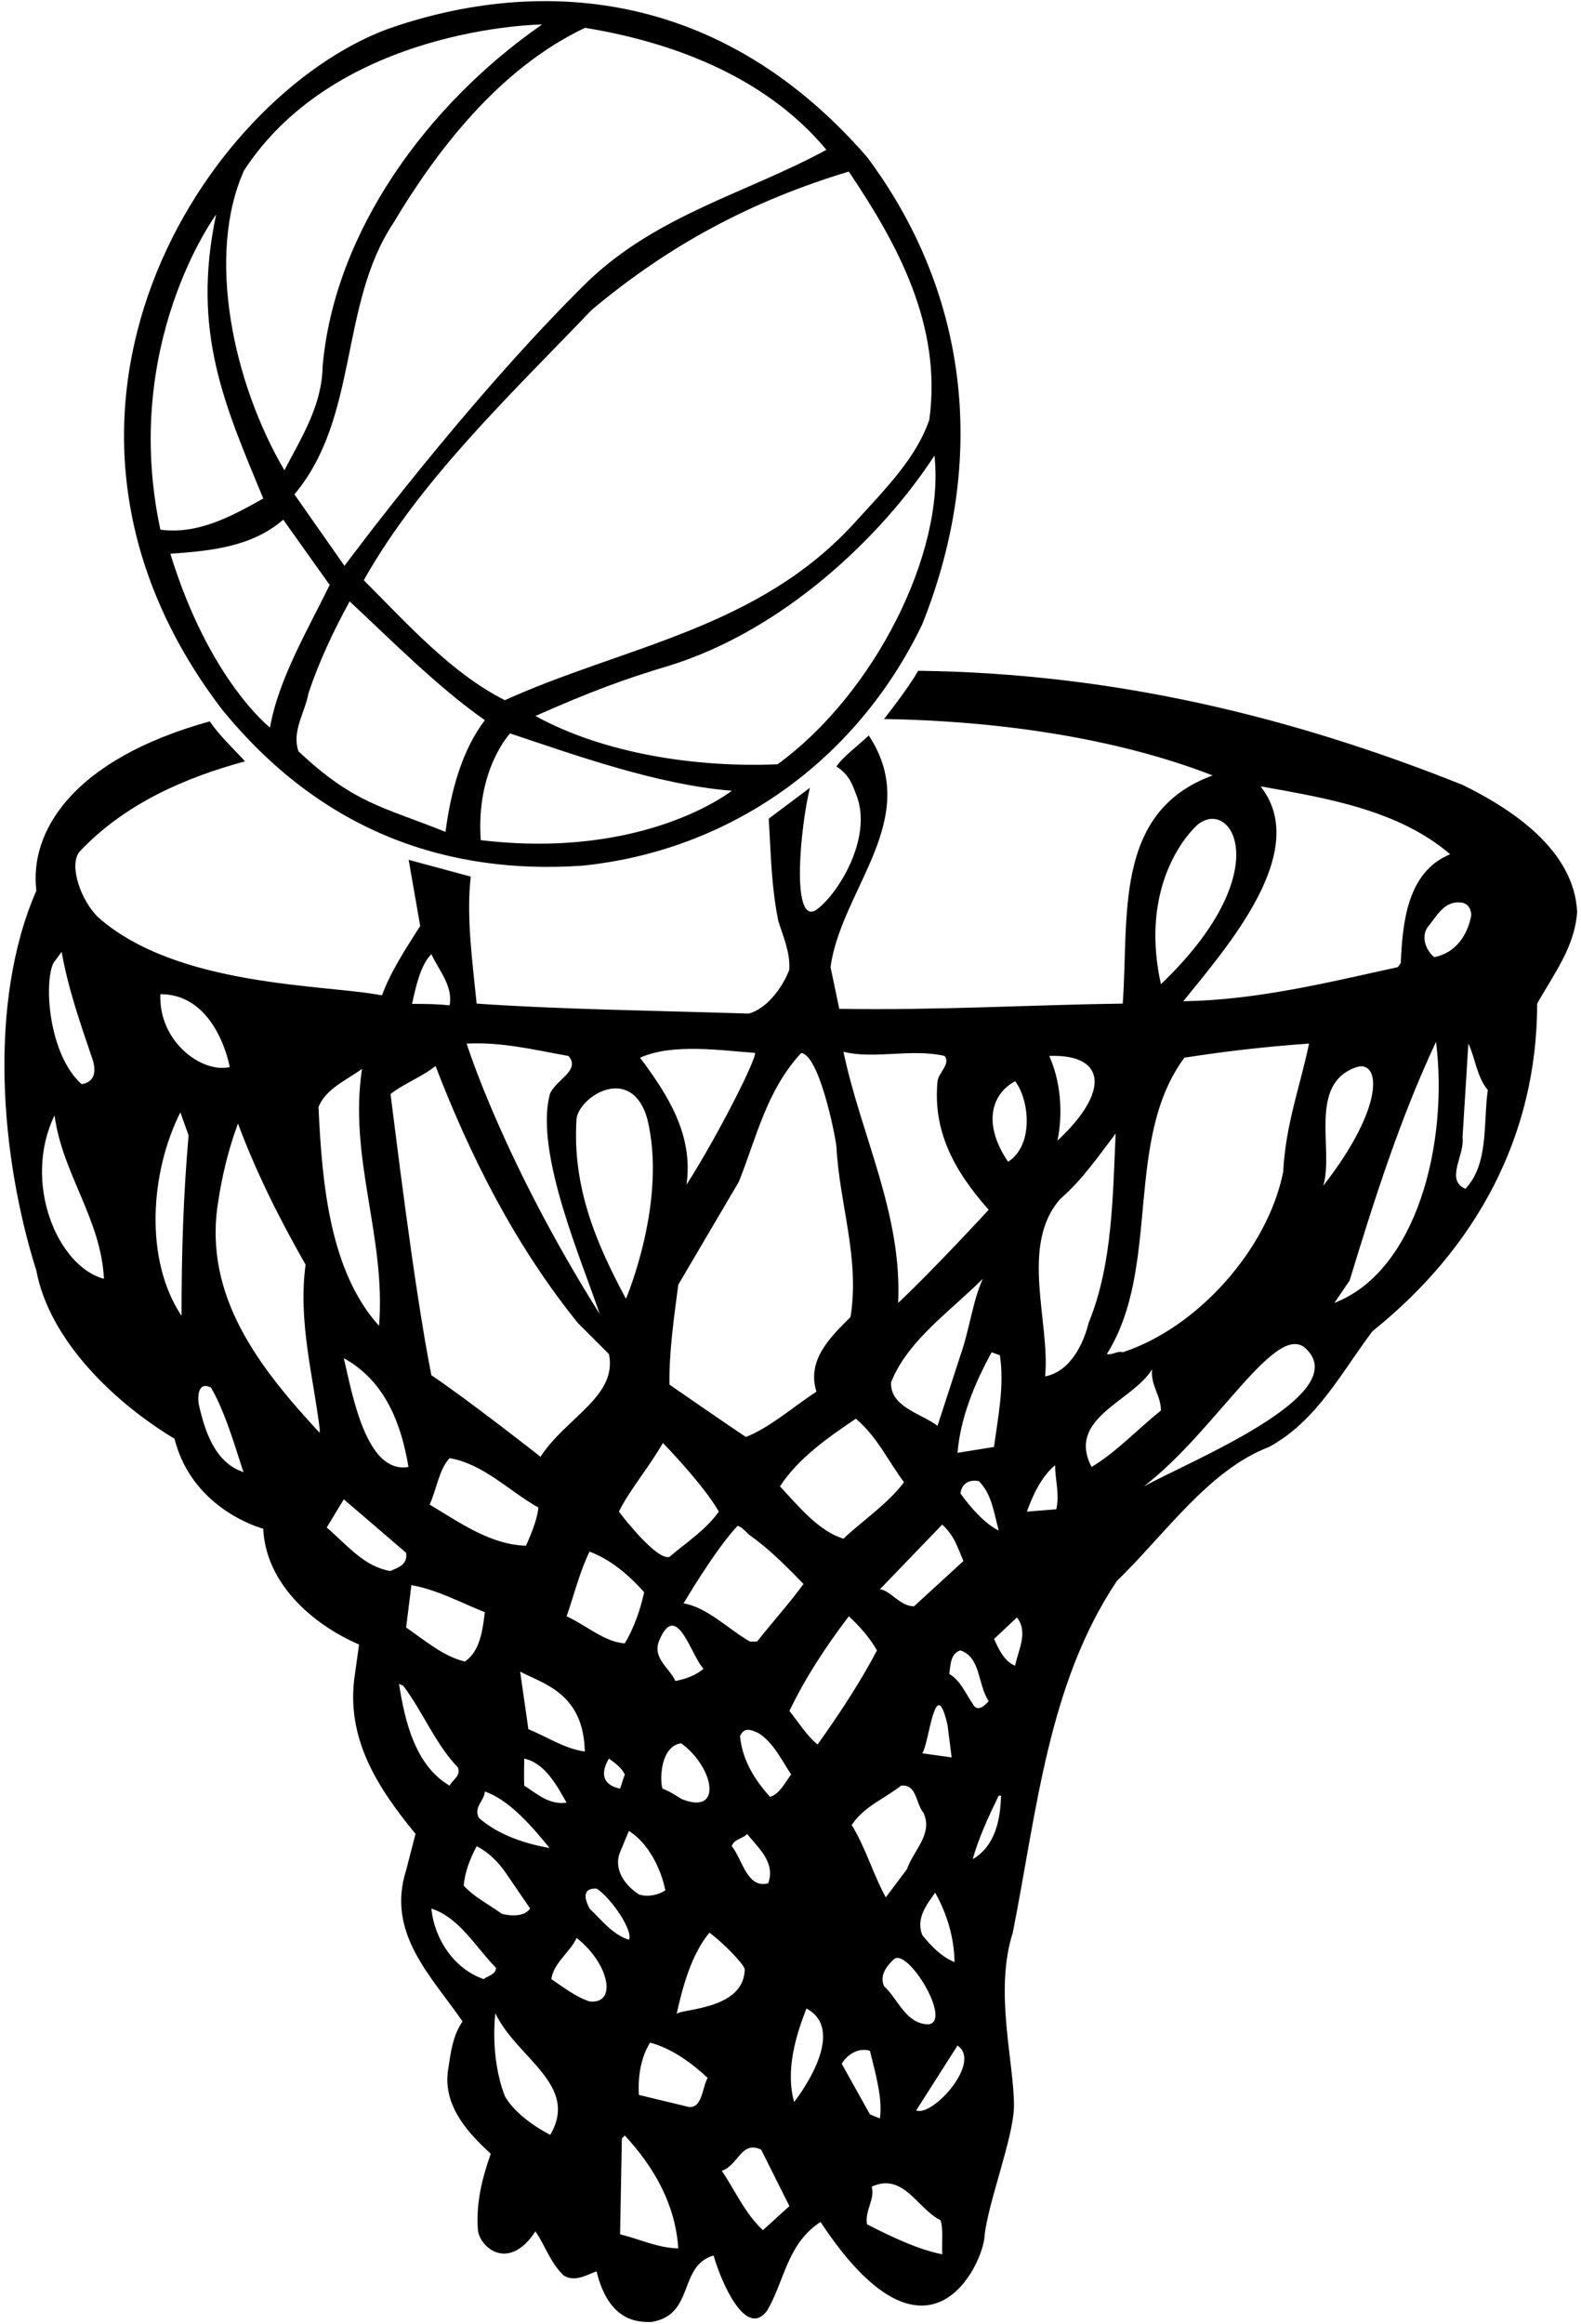 <?xml version="1.0" encoding="UTF-8"?>
<svg xmlns="http://www.w3.org/2000/svg" xmlns:xlink="http://www.w3.org/1999/xlink" width="426pt" height="626pt" viewBox="0 0 426 626" version="1.1">
<g id="surface1">
<path style=" stroke:none;fill-rule:nonzero;fill:rgb(0%,0%,0%);fill-opacity:1;" d="M 156.797 233.211 C 196.254 229.254 230.59 205.41 248.496 168.188 C 266.801 122.332 260.066 77.715 233.656 42.34 C 191.926 -5.707 141.348 -5.18 104.395 7.832 C 55.465 26.105 -0.617 111.242 59.52 190.73 C 87.145 224.895 121.598 235.59 156.797 233.211 Z M 80.438 202.402 C 78.535 197.016 82.18 191.945 83.129 186.719 C 85.98 178.164 89.941 169.77 94.219 162.008 C 105.941 172.938 117.82 184.977 130.648 194.008 C 124.473 202.086 121.465 213.172 120.039 224.102 C 103.383 217.371 95.461 216.578 80.438 202.402 Z M 129.539 226.32 C 128.199 207.34 137.438 197.57 137.438 197.57 C 154.863 203.379 177.219 211.43 197.18 213.016 C 197.18 213.016 173.871 231.629 129.539 226.32 Z M 209.512 205.887 C 187.137 206.84 162.449 202.871 144.273 192.871 C 159.613 186.09 168.324 182.922 180.203 179.355 C 211.094 169.852 237.625 144.508 251.789 122.727 C 254.652 148.863 235.645 186.879 209.512 205.887 Z M 228.699 46.219 C 241.848 65.703 253.887 87.719 250.402 113.062 C 246.914 123.359 238.52 131.754 230.602 140.465 C 204.465 169.453 168.191 174.047 136.035 188.621 C 121.621 181.336 109.898 168.188 98.02 156.309 C 113.066 129.535 137.305 106.57 159.48 83.441 C 180.863 65.543 203.039 53.98 228.699 46.219 Z M 157.633 7.492 C 179.414 11.055 205.551 19.77 222.68 40.355 C 201.453 51.922 177.219 57.781 158.371 75.84 C 125.82 107.812 92.82 152.43 92.82 152.43 L 79.328 133.18 C 96.754 112.43 91.367 82.176 105.941 60.156 C 117.504 40.832 134.27 18.578 157.633 7.492 Z M 65.762 45.902 C 91.105 7.098 146.066 6.594 146.066 6.594 C 115.023 28.133 90.102 62.535 86.934 98.648 C 86.773 109.262 81.23 117.816 76.637 126.688 C 62.855 103.242 55.465 68.871 65.762 45.902 Z M 58.238 57.785 C 51.504 89.465 60.613 109.266 70.934 134.289 C 63.016 138.723 53.512 144.109 43.215 142.684 C 32.496 92.633 58.238 57.785 58.238 57.785 Z M 76.32 139.992 L 88.832 157.574 C 83.129 169.297 74.977 183 72.758 195.988 C 72.758 195.988 56.391 183.316 45.906 149.18 C 56.996 148.387 67.922 147.277 76.32 139.992 "/>
<path style=" stroke:none;fill-rule:nonzero;fill:rgb(0%,0%,0%);fill-opacity:1;" d="M 394.07 211.43 C 348.449 193.215 300.297 181.336 247.391 180.699 C 244.855 185.293 238.203 193.688 238.203 193.688 C 268.141 194.164 300.297 198.598 326.75 208.895 C 299.82 218.715 304.258 247.227 302.516 270.355 C 278.438 270.672 251.484 272.23 226.141 271.758 L 223.789 260.535 C 226.641 239.465 248.816 220.461 234.086 198.125 C 231.074 200.977 226.801 204.145 225.375 206.52 C 228.859 208.578 229.84 211.828 230.602 213.805 C 235.645 225.82 225.086 241.926 219.539 245.355 C 213.203 248.262 215.688 222.68 218.223 212.223 L 207.133 220.539 C 207.766 230.676 207.789 238.359 209.691 248.02 C 210.961 252.141 212.941 256.445 212.68 261.195 C 211.355 264.891 207.316 271.465 201.773 273.047 C 177.219 272.254 151.242 271.938 128.434 270.355 C 127.324 259.266 125.582 246.91 126.848 236.141 L 110.113 231.629 L 113.227 249.445 C 109.266 255.621 105.148 261.961 102.93 268.137 C 87.543 265.156 47.941 265.949 26.559 247.203 C 21.805 242.715 18.375 232.949 21.512 229.328 C 33.711 216.496 49.707 209.527 66.023 205.094 C 62.855 201.609 59.211 198.281 56.52 194.324 C 19.164 204.699 7.891 224.262 9.793 239.941 C -3.355 270.035 0.129 311.695 9.793 342.27 C 13.277 360.961 30.699 377.75 47.016 387.57 C 51.902 406.926 70.934 411.805 70.934 411.805 C 71.566 426.535 84.238 437.625 96.754 443.012 L 95.645 450.93 C 92.953 468.195 101.82 481.66 111.961 494.016 L 109.426 503.836 C 104.039 520.785 116.234 532.348 124.633 544.543 C 122.098 548.188 121.465 552.625 120.828 557.059 C 119.086 566.562 125.422 574.008 132.234 580.184 C 130.016 586.52 128.273 593.016 128.75 600.461 C 128.988 605.188 136.91 612.316 144.273 601.094 C 146.809 604.738 148.234 609.488 151.875 612.973 C 154.887 614.875 158.055 612.816 160.746 611.863 C 164.102 625.781 172.285 625.516 175.453 625.516 C 187.336 623.668 182.605 610.441 192.27 607.59 C 194.461 615.219 201.062 630.004 206.684 622.477 C 211.434 614.398 212.066 604.422 221.098 598.559 C 250.164 642.676 264.949 609.676 265.289 602.359 C 266.137 593.574 273.172 575.586 273.211 567.355 C 273.266 555.555 267.824 536.465 272.895 520.629 C 279.387 487.84 282.398 453.621 300.93 425.902 C 313.602 413.707 325.641 395.965 341.957 389.789 C 354.945 382.66 361.438 369.672 369.836 358.582 C 397.715 336.25 414.188 305.996 414.188 270.355 C 418.621 262.434 424.324 255.148 424.957 245.645 C 424.164 229.012 407.375 217.926 394.07 211.43 Z M 393.277 243.109 C 395.336 243.109 396.285 244.535 396.445 246.438 C 395.496 251.98 392.168 256.73 386.465 257.84 C 384.406 256.258 382.824 252.613 384.566 249.922 C 386.941 247.07 389 242.793 393.277 243.109 Z M 390.742 230.121 C 379.18 234.871 377.914 248.496 377.438 259.426 L 376.645 260.535 C 357.797 264.652 338.789 269.402 318.828 269.723 C 330.711 254.988 353.391 229.254 339.66 211.828 C 357.352 214.996 376.785 218.156 390.742 230.121 Z M 322.633 222.199 C 331.871 214.602 344.547 234.797 312.812 265.129 C 307.719 242.188 316.77 227.746 322.633 222.199 Z M 319.145 284.926 C 330.234 283.184 341.324 281.918 352.727 281.125 C 350.352 292.531 346.391 302.984 345.758 315.656 C 341.641 336.406 322.789 357.633 302.516 364.285 C 300.93 363.812 299.98 365.078 298.238 364.762 C 312.969 341.316 302.672 307.102 319.145 284.926 Z M 284.934 307.262 C 286.516 299.66 285.723 291.105 282.715 284.453 C 298.215 283.898 299.004 294.195 284.934 307.262 Z M 130.648 434.297 C 130.016 439.211 129.383 444.754 125.266 447.605 C 119.402 446.18 114.492 441.902 109.426 438.418 L 110.852 427.012 C 117.98 428.277 124.156 431.766 130.648 434.297 Z M 115.762 405.312 C 117.66 401.191 118.297 395.809 121.145 392.797 C 130.336 394.383 137.145 401.668 145.066 406.105 C 144.746 409.43 143.164 413.074 141.738 416.398 C 132.074 416.082 123.996 410.223 115.762 405.312 Z M 128.434 497.344 C 131.602 498.926 134.293 501.617 136.352 504.629 L 142.848 514.133 C 141.262 516.352 137.777 516.191 135.242 515.559 C 131.758 513.023 127.801 511.121 124.949 507.953 C 125.266 504.152 126.691 500.668 128.434 497.344 Z M 129.066 489.738 C 127.48 486.887 130.492 485.145 130.648 482.609 C 137.145 484.828 143.32 491.957 148.074 497.816 C 141.578 496.707 134.293 494.332 129.066 489.738 Z M 141.262 481.027 C 141.133 479.262 141.262 473.738 141.262 473.738 C 146.965 475.008 150.133 481.184 152.668 485.621 C 147.914 486.254 144.746 483.242 141.262 481.027 Z M 142.371 465.82 L 140.152 450.297 C 146.332 453.621 157.238 456.027 157.578 471.84 C 152.035 471.047 147.441 467.879 142.371 465.82 Z M 152.668 435.406 C 154.727 429.547 156.152 423.527 158.848 417.984 C 164.391 420.043 169.141 424.004 173.578 428.914 C 172.469 433.824 170.883 438.418 168.352 442.695 C 162.965 442.379 157.895 437.785 152.668 435.406 Z M 180.387 419.41 C 177.039 420.387 168.191 409.113 166.766 407.211 C 169.461 401.668 175.188 394.781 178.621 388.707 C 178.621 388.707 189.445 399.797 193.695 407.211 C 190.051 412.281 184.98 415.449 180.387 419.41 Z M 189.574 449.504 C 187.676 451.246 184.664 452.355 181.973 452.832 C 180.387 449.188 175.32 446.496 177.855 441.426 C 182.445 431.129 186.406 446.496 189.574 449.504 Z M 164.074 473.738 C 165.816 475.008 167.398 476.117 168.352 478.016 C 167.875 479.285 167.559 480.551 167.082 481.82 C 165.34 481.504 160.406 480.051 164.074 473.738 Z M 167.082 498.926 L 169.461 493.223 C 174.527 496.391 178.012 503.043 179.277 509.223 C 177.379 510.488 174.527 511.121 172.152 510.328 C 168.508 507.953 165.184 503.68 167.082 498.926 Z M 178.488 481.82 C 177.695 479.125 178.094 470.285 183.555 469.621 C 192.352 476.094 194.727 488.766 184.188 484.828 C 183.371 484.672 180.996 482.691 178.488 481.82 Z M 184.188 431.922 C 184.188 431.922 192.742 417.352 198.762 411.016 C 199.715 411.328 200.348 411.965 201.773 413.391 C 207 417.031 211.75 421.785 216.504 426.695 C 212.703 431.922 208.109 436.992 203.988 442.219 L 202.09 442.219 C 196.227 438.891 190.684 433.031 184.188 431.922 Z M 246.281 432.715 C 242.48 432.715 239.945 428.438 237.094 428.121 L 253.887 410.695 C 257.211 413.863 257.848 416.398 259.59 420.52 Z M 255.312 464.711 L 256.422 473.422 L 248.5 472.312 C 250.402 469.621 251.984 450.141 255.312 464.711 Z M 252.617 384.086 C 248.184 380.758 239.789 379.016 240.105 372.363 C 244.539 361.117 256.102 353.199 264.816 344.484 C 262.121 350.348 261.172 358.426 258.797 365.078 Z M 243.59 399.293 C 239.156 405.152 232.66 409.43 227.273 414.496 C 220.465 412.438 214.918 405.469 210.168 400.402 C 215.078 392.797 223.312 387.094 230.602 382.184 C 236.305 386.938 239.312 393.59 243.59 399.293 Z M 201.297 494.016 C 204.148 497.66 209.059 501.617 207 507.32 C 201.297 508.906 200.031 500.828 197.18 497.344 C 197.652 495.441 200.348 495.281 201.297 494.016 Z M 207.473 484.035 C 203.199 479.285 200.031 474.059 199.395 467.723 C 200.504 465.027 202.645 466.059 204.465 466.93 C 208.426 469.465 210.645 474.215 213.176 478.016 C 211.594 480.074 210.008 483.402 207.473 484.035 Z M 212.703 460.91 C 217.137 451.723 222.363 443.805 228.699 435.406 C 231.395 437.785 234.402 441.27 236.305 444.594 C 231.711 453.309 226.164 461.703 220.305 469.938 C 217.297 467.562 215.078 463.762 212.703 460.91 Z M 242.797 481.027 C 247.074 480.551 246.758 485.938 248.816 488.312 C 251.512 494.016 246.125 498.449 244.383 503.52 L 238.68 511.121 C 235.195 504.785 233.293 497.816 229.492 491.641 C 232.66 486.73 238.363 484.512 242.797 481.027 Z M 240.898 527.754 C 244.621 524.668 256.766 544.73 250.086 545.336 C 244.066 545.18 242.008 538.527 238.203 535.039 C 236.938 532.191 238.84 529.656 240.898 527.754 Z M 248.5 521.262 C 246.758 516.824 249.609 513.184 251.984 509.855 C 255.152 515.559 257.055 521.734 257.211 528.547 C 253.887 527.281 250.875 524.27 248.5 521.262 Z M 255.785 450.93 C 256.102 448.555 256.102 445.387 258.797 444.594 C 264.34 446.496 263.391 453.781 266.398 458.219 C 265.449 459.484 263.23 461.387 262.121 459.008 C 260.223 456.316 258.797 452.672 255.785 450.93 Z M 258.797 402.301 C 259.406 397.949 263.707 398.977 263.707 398.977 C 267.191 402.301 267.824 407.527 269.094 412.281 C 265.605 410.695 261.328 405.945 258.797 402.301 Z M 267.824 389.789 L 258.004 391.371 C 258.797 381.867 262.598 372.68 267.191 364.285 L 269.41 365.078 C 270.676 373.156 268.934 381.711 267.824 389.789 Z M 254.52 284.453 C 256.238 286.539 252.934 288.887 252.617 291.262 C 251.352 304.41 256.766 315.051 266.398 325.898 C 266.398 325.898 250.875 342.742 242.008 350.98 C 243.113 326.902 232.027 305.996 227.273 283.344 C 235.672 285.402 245.648 282.395 254.52 284.453 Z M 215.871 283.66 C 220.598 284.164 224.82 304.492 225.375 308.848 C 226.164 324.367 231.711 338.781 229.176 354.781 C 223.789 360.168 217.297 366.344 219.988 374.898 C 213.652 379.016 207.473 384.562 200.98 387.094 C 197.367 384.746 180.387 372.996 180.387 372.996 C 180.23 364.445 181.656 354.465 182.766 346.07 L 199.078 318.352 C 203.832 306.469 206.523 293.797 215.871 283.66 Z M 203.438 283.637 C 203.914 285.062 193.672 305.547 184.98 319.141 C 186.883 305.68 179.914 294.906 172.469 284.926 C 181.34 280.969 194.41 283.004 203.438 283.637 Z M 155.359 301.242 C 156.445 294.988 170.172 286.805 174.367 301.242 C 179.941 323.5 168.664 349.871 168.664 349.871 C 160.746 335.141 154.094 319.773 155.359 301.242 Z M 153.145 284.453 C 156.785 288.41 149.023 291.262 148.074 295.066 C 144.172 310.828 156.84 339.734 161.594 353.992 C 135.457 312.41 125.738 281.125 125.738 281.125 C 135.402 280.648 144.113 282.867 153.145 284.453 Z M 116.234 257.051 C 118.297 261.484 122.098 265.602 121.145 270.828 C 117.371 270.438 114.734 270.438 111.039 270.438 C 111.828 266.738 113.227 259.898 116.234 257.051 Z M 117.344 287.145 C 126.691 311.379 138.57 335.141 155.68 356.367 L 164.074 364.762 C 166.449 376.164 152.484 381.844 145.645 392.43 C 145.645 392.43 126.371 377.273 116.234 370.465 C 111.484 346.547 106.285 302.645 105.23 294.723 C 108.555 292.031 114.176 289.84 117.344 287.145 Z M 110.059 395.176 C 98.629 397.156 94.934 375.508 92.633 365.871 C 103.883 372.047 108.156 383.77 110.059 395.176 Z M 97.543 287.938 C 93.902 312.172 104.039 333.082 102.137 357.156 C 88.859 342.508 86.75 318.746 85.824 298.234 C 87.723 293.324 93.426 290.945 97.543 287.938 Z M 43.215 267.82 C 58.5 267.797 61.906 287.461 61.906 287.461 C 54.277 289.18 42.66 280.469 43.215 267.82 Z M 14.387 259.426 L 16.602 256.414 C 18.504 266.871 21.672 275.738 24.996 285.562 C 26.031 288.914 25.316 291.578 21.988 292.055 C 13.117 284.137 11.773 264.891 14.387 259.426 Z M 14.703 300.449 C 16.762 316.133 27.215 328.328 28.008 344.484 C 15.469 341.188 5.965 318.484 14.703 300.449 Z M 48.914 354.465 C 38.777 339.258 40.52 315.656 48.598 299.66 L 50.816 305.836 C 49.391 322.152 48.914 337.516 48.914 354.465 Z M 53.512 378.066 C 53.352 376.957 53.035 371.891 56.836 373.789 C 61.406 381.316 65.391 396.914 65.707 396.598 C 57.785 394.066 55.094 385.195 53.512 378.066 Z M 86.141 385.988 C 69.984 368.562 54.777 349.238 58.738 324.051 C 59.844 316.605 61.59 309.48 64.121 302.668 C 69.031 315.816 75.211 328.172 82.34 340.684 C 80.281 355.891 84.398 370.781 86.141 384.879 Z M 88.039 411.488 L 92.633 403.887 L 109.426 418.301 C 109.898 421.469 107.367 422.262 105.148 423.211 C 98.02 421.941 93.742 416.398 88.039 411.488 Z M 107.523 453.621 L 108.633 454.098 C 114.02 461.227 117.188 469.621 123.363 476.117 C 124.312 478.336 121.938 479.441 121.145 481.027 C 111.961 475.641 109.109 463.922 107.523 453.621 Z M 130.336 533.141 C 122.414 530.449 117.027 522.367 116.234 514.133 C 123.84 516.664 127.957 524.27 133.66 530.129 C 133.504 532.031 131.441 532.191 130.336 533.141 Z M 148.262 575.094 C 148.262 575.094 139.551 570.867 136.035 564.66 C 131.895 553.973 133.477 542.355 133.477 542.355 C 139.285 554.5 156.184 561.629 148.262 575.094 Z M 158.848 539.16 C 155.043 537.891 151.875 535.359 148.551 533.141 C 149.184 528.707 153.777 525.695 155.359 522.051 C 164.102 528.891 166.477 539.98 158.848 539.16 Z M 158.848 514.133 C 157.766 511.996 156.469 508.59 160.746 508.746 C 164.707 511.281 170.703 520.18 169.461 522.527 C 165.184 521.262 162.172 517.301 158.848 514.133 Z M 167.082 601.887 L 167.559 576.066 L 168.352 575.273 C 176.27 583.828 181.973 593.809 182.766 605.688 C 177.062 605.527 172.309 603.152 167.082 601.887 Z M 184.664 567.355 L 172.152 564.344 C 171.836 559.117 172.785 554.047 175.16 550.246 C 181.02 551.832 186.25 555.633 190.684 559.75 C 189.102 562.445 189.258 568.938 184.664 567.355 Z M 182.289 542.645 C 183.871 535.516 186.25 526.488 191.16 520.629 C 194.801 523.32 200.27 528.891 200.664 530.449 C 200.535 541.828 182.445 541.059 182.289 542.645 Z M 205.574 600.777 C 200.664 596.184 198.129 590.164 194.484 584.777 C 198.922 583.352 199.715 576.543 205.098 579.078 L 212.703 594.281 Z M 213.969 566.246 C 211.594 557.691 214.445 548.348 217.297 541.059 C 229.047 547.371 213.969 566.246 213.969 566.246 Z M 226.801 555.949 C 228.383 553.258 231.551 551.516 234.402 552.465 C 235.828 558.324 237.887 565.297 237.094 570.68 L 234.402 569.574 Z M 253.887 607.273 C 247.391 606.004 240.105 602.52 233.609 599.191 C 232.977 595.391 235.828 592.539 234.879 589.055 C 243.43 585.094 247.234 595.074 253.41 598.086 C 254.203 600.145 253.727 604.262 253.887 607.273 Z M 246.863 568.516 L 258.004 551.039 C 264.688 555.555 251.223 570.34 246.863 568.516 Z M 262.121 500.828 C 263.547 495.441 266.398 489.262 269.094 483.719 L 269.727 483.719 C 269.566 489.898 268.301 497.184 262.121 500.828 Z M 273.527 448.715 C 270.676 447.605 269.121 444.359 267.855 441.508 L 274.004 435.723 C 277.172 439.684 274.32 444.594 273.527 448.715 Z M 271.629 312.965 C 264.555 302.512 267.324 294.594 273.527 291.262 C 277.328 296.176 278.68 308.453 271.629 312.965 Z M 284.613 406.578 L 276.695 407.211 C 278.277 402.777 280.656 397.707 284.297 394.699 C 284.297 398.66 285.566 402.617 284.613 406.578 Z M 281.605 370.781 C 283.031 356.207 274.637 335.457 285.723 322.941 C 291.742 317.715 296.02 311.379 300.613 305.359 C 299.82 322.152 299.82 340.527 293.328 356.367 C 291.902 362.227 288.258 369.512 281.605 370.781 Z M 294.117 395.176 C 287.309 382.027 305.051 377.59 310.434 368.879 C 309.961 373.156 312.812 375.848 312.812 379.969 C 306.477 385.035 300.773 391.215 294.117 395.176 Z M 308.219 400.402 C 327.914 385.277 344.148 355.18 352.07 363.496 C 364.348 375.773 321.578 393.195 308.219 400.402 Z M 365.559 287.461 C 371.871 285.484 373.453 297.762 356.527 319.461 C 359.539 309.797 352.254 291.898 365.559 287.461 Z M 359.539 350.98 L 363.656 344.961 C 370.309 323.102 377.277 301.242 386.941 280.648 C 390.352 308.188 381.637 342.508 359.539 350.98 Z M 394.863 320.25 C 389.316 317.875 394.703 311.223 394.07 306.469 L 395.652 281.125 C 397.555 285.086 397.871 289.996 400.883 293.641 C 399.613 302.828 401.199 313.438 394.863 320.25 "/>
</g>
</svg>
